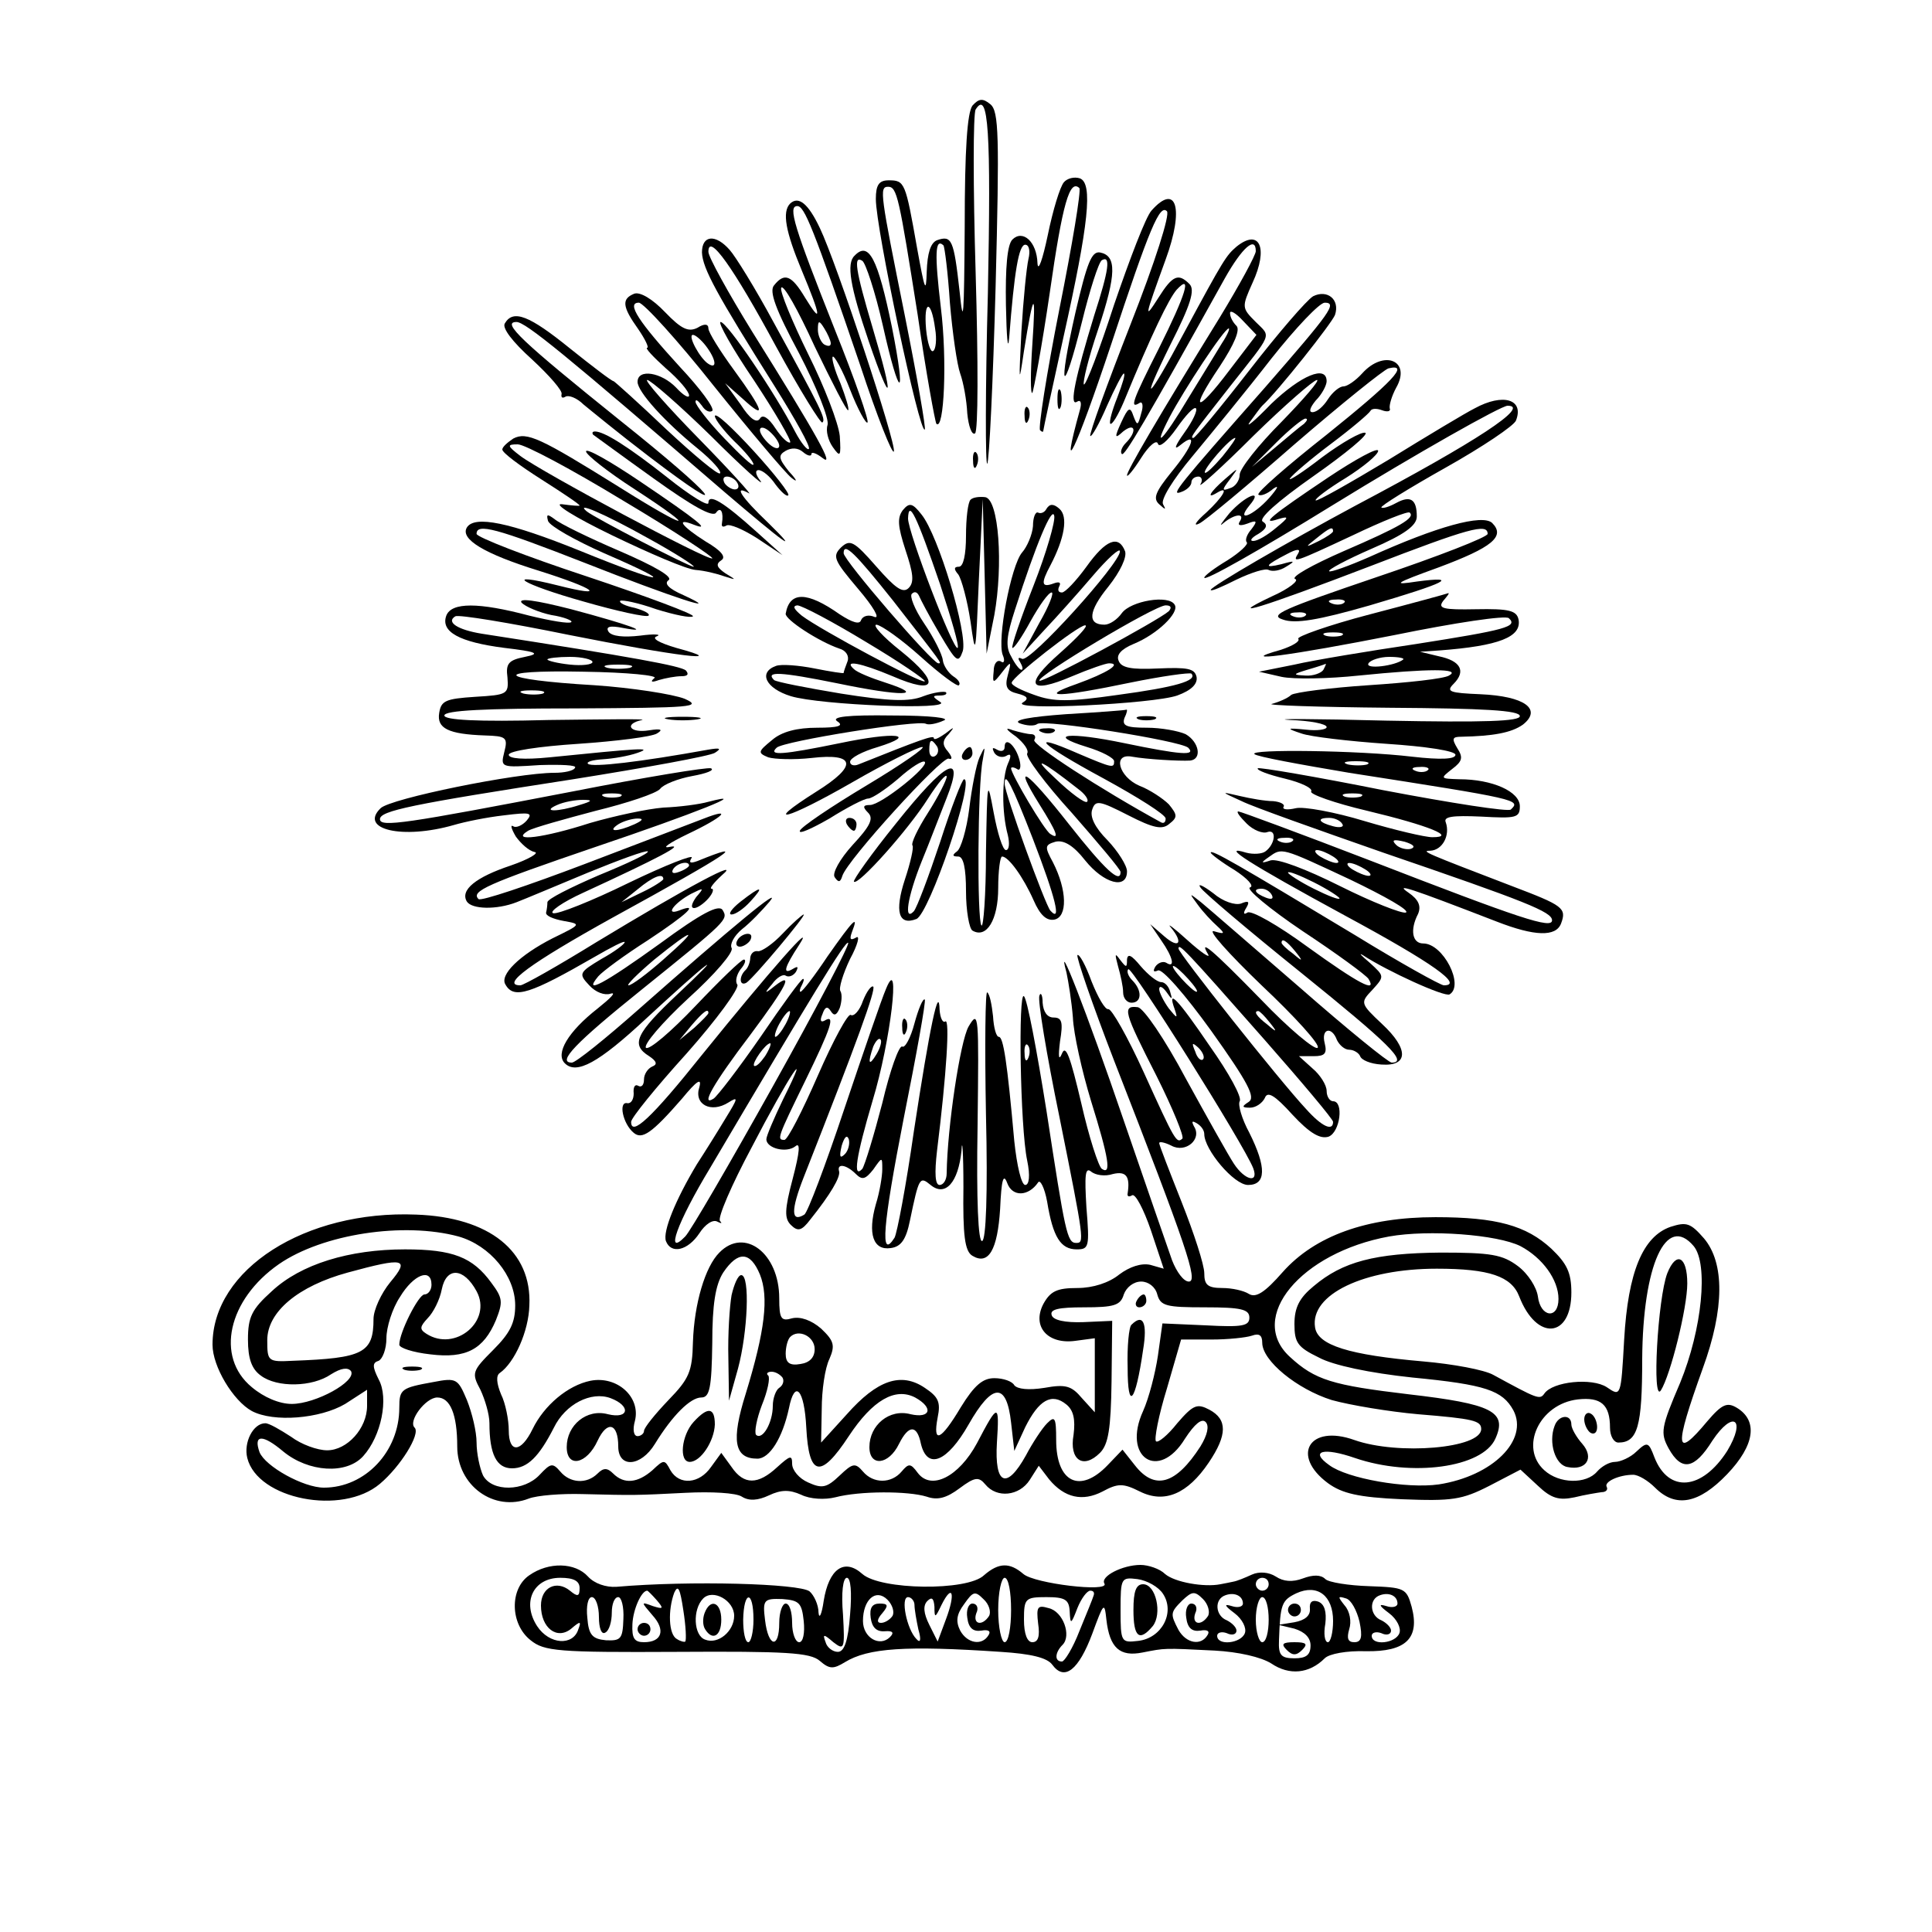 <?xml version="1.0" standalone="no"?>
<!DOCTYPE svg PUBLIC "-//W3C//DTD SVG 20010904//EN"
 "http://www.w3.org/TR/2001/REC-SVG-20010904/DTD/svg10.dtd">
<svg version="1.0" xmlns="http://www.w3.org/2000/svg"
 width="300pt" height="300pt" viewBox="0 0 300 300"
 preserveAspectRatio="xMidYMid meet">
<g transform="translate(0,300) scale(0.1,-0.1)"
fill="#000000" stroke="none">
<path d="M1510 2836 c-8 -11 -12 -67 -12 -188 -1 -140 -2 -159 -8 -100 -9 80
-12 87 -35 79 -10 -4 -15 -20 -16 -49 -1 -35 -3 -29 -15 37 -18 102 -19 105
-44 105 -15 0 -20 -7 -20 -29 0 -46 68 -366 76 -358 2 2 -12 82 -31 177 -38
189 -40 200 -26 200 14 0 17 -16 46 -199 13 -90 27 -166 29 -169 12 -12 17 99
7 180 -10 84 -9 109 4 97 2 -3 7 -43 10 -89 4 -47 11 -96 16 -110 5 -14 10
-41 11 -62 2 -20 7 -34 12 -31 5 3 5 111 1 249 -4 133 -4 248 0 254 20 32 24
-36 19 -285 -4 -148 -4 -268 -1 -265 3 3 9 127 13 275 6 235 5 272 -8 283 -12
10 -18 9 -28 -2z m-58 -346 c3 -17 1 -33 -3 -35 -4 -3 -9 13 -11 34 -4 46 8
46 14 1z"/>
<path d="M1652 2717 c-6 -7 -17 -43 -25 -82 -8 -38 -15 -58 -16 -44 -1 34 -23
53 -39 37 -8 -8 -11 -44 -10 -102 1 -50 3 -73 5 -51 8 104 15 145 25 145 6 0
8 -10 5 -22 -3 -13 -8 -63 -11 -113 -4 -81 -4 -84 4 -30 15 94 19 97 13 10 -3
-44 -3 -78 0 -75 2 3 15 73 27 155 20 140 31 177 46 163 3 -4 -11 -88 -31
-188 -20 -101 -33 -185 -30 -188 3 -3 5 -3 5 -1 0 2 14 67 31 144 40 179 46
240 26 248 -9 3 -20 0 -25 -6z"/>
<path d="M1227 2684 c-13 -13 -7 -44 18 -104 30 -72 32 -86 5 -42 -21 35 -32
39 -48 19 -8 -9 2 -37 39 -106 27 -52 47 -102 44 -111 -3 -9 1 -24 8 -34 12
-17 13 -15 11 17 -2 20 -24 77 -49 127 -25 51 -44 97 -42 103 3 7 26 -34 52
-91 27 -56 50 -101 52 -99 2 2 -4 21 -12 42 -9 20 -14 39 -12 41 2 3 15 -20
27 -51 12 -31 25 -54 27 -51 3 2 -20 68 -51 145 -63 159 -73 191 -58 191 11 0
24 -31 98 -248 26 -79 50 -139 52 -133 4 12 -89 293 -115 347 -18 38 -33 50
-46 38z m63 -217 c0 -5 -4 -5 -10 -2 -5 3 -10 14 -10 23 0 15 2 15 10 2 5 -8
10 -19 10 -23z"/>
<path d="M1788 2673 c-9 -10 -34 -76 -58 -146 -23 -71 -44 -126 -47 -124 -2 3
7 41 22 85 29 87 29 115 3 120 -13 2 -20 -16 -38 -93 -28 -123 -20 -135 10
-15 12 49 26 93 31 96 14 8 11 -15 -12 -86 -29 -95 -39 -141 -27 -134 6 4 8
-1 5 -12 -33 -119 -6 -62 48 100 61 185 76 219 87 208 5 -5 -18 -78 -57 -177
-36 -92 -64 -169 -62 -172 2 -2 14 19 26 47 12 27 24 50 26 50 3 0 -2 -16 -10
-37 -8 -20 -13 -38 -11 -41 3 -2 12 13 21 34 44 107 70 160 82 174 25 27 14
-8 -27 -90 -42 -83 -46 -95 -31 -86 5 4 7 -4 3 -16 -5 -19 -6 -20 -12 -4 -5
15 -8 14 -19 -10 -11 -24 -10 -26 3 -14 19 15 22 0 4 -18 -6 -6 -9 -14 -6 -17
4 -4 35 48 160 273 27 48 48 66 48 42 0 -6 -25 -52 -56 -103 -95 -154 -144
-238 -144 -245 0 -4 10 8 22 27 12 19 24 29 26 22 2 -7 15 4 29 24 14 20 27
34 30 31 3 -3 -5 -20 -18 -38 -15 -21 -17 -28 -6 -19 27 22 20 -1 -14 -42 -25
-31 -29 -41 -19 -50 10 -9 11 -9 6 0 -4 7 15 38 46 75 29 35 84 102 122 151
38 48 75 87 83 87 20 0 9 -15 -93 -132 -134 -152 -148 -169 -130 -162 9 3 16
10 16 15 0 5 5 9 11 9 5 0 7 -6 3 -12 -4 -7 33 26 82 75 49 48 94 87 99 87 5
0 -20 -29 -55 -65 -36 -36 -65 -73 -65 -82 0 -9 -7 -19 -15 -21 -13 -5 -13 -3
0 14 14 19 14 19 -8 0 -23 -20 -30 -32 -12 -21 20 12 9 -7 -17 -31 -16 -14
-21 -22 -11 -17 9 4 76 60 148 123 73 63 139 116 146 118 34 8 6 -21 -96 -103
-61 -48 -109 -90 -106 -93 3 -3 14 1 23 9 10 7 7 1 -6 -14 -25 -28 -53 -39
-31 -12 23 27 -6 16 -31 -12 -13 -16 -17 -22 -9 -15 17 14 34 16 25 2 -4 -6 1
-7 12 -3 15 6 16 4 6 -9 -7 -8 -10 -17 -7 -20 3 -3 -11 -16 -30 -28 -20 -12
-36 -24 -36 -27 0 -6 85 42 200 113 130 80 261 154 271 154 36 0 -47 -55 -236
-155 -108 -58 -225 -126 -225 -131 0 -3 18 5 40 16 23 11 45 18 50 15 6 -3 18
-1 27 5 15 9 14 10 -7 4 -29 -7 -26 -2 9 16 15 8 21 8 17 1 -10 -16 -7 -15 85
28 46 22 86 38 88 35 9 -8 -15 -22 -103 -60 -48 -21 -82 -40 -75 -43 7 -2 -9
-15 -36 -27 -78 -37 -14 -17 153 47 153 59 182 67 182 50 0 -5 -77 -35 -172
-67 -147 -50 -168 -59 -146 -66 19 -7 55 -1 135 22 119 35 141 46 73 37 -39
-6 -35 -3 34 22 83 31 104 48 83 69 -15 14 -85 -5 -191 -53 -32 -14 -60 -24
-62 -22 -3 2 27 18 66 35 51 22 70 36 70 50 0 27 -10 33 -32 21 -11 -6 -21 -9
-23 -7 -2 2 43 30 100 62 57 32 106 65 109 73 13 33 -20 43 -64 19 -14 -7 -74
-43 -134 -80 -60 -36 -111 -65 -113 -63 -2 2 19 18 47 35 27 17 50 36 50 42 0
6 -35 -13 -77 -41 -88 -59 -108 -75 -78 -65 17 5 17 3 -4 -14 -13 -11 -28 -20
-35 -20 -6 0 -3 5 8 11 13 8 15 14 7 19 -8 4 22 31 79 71 50 35 86 65 80 67
-6 2 -36 -15 -67 -38 -31 -24 -53 -38 -50 -33 4 6 32 30 64 54 32 24 59 47 61
51 2 4 10 4 18 1 8 -3 14 -2 12 3 -1 5 3 19 10 32 24 42 -19 60 -53 22 -10
-11 -23 -20 -29 -20 -6 0 -17 -9 -24 -20 -7 -11 -17 -20 -24 -20 -6 0 -4 7 5
18 10 10 17 24 17 30 0 26 -40 9 -86 -35 -26 -27 -41 -39 -33 -28 8 11 16 22
19 25 24 22 108 128 113 141 8 24 -12 40 -34 29 -10 -6 -54 -57 -99 -115 -45
-58 -84 -105 -87 -105 -6 0 -1 6 57 80 67 85 64 76 40 100 -22 22 -22 23 -5
61 25 54 11 85 -25 56 -16 -14 -19 -18 -81 -133 -57 -107 -71 -119 -21 -18 31
61 38 84 29 93 -17 17 -26 14 -48 -21 -23 -36 -22 -32 11 59 29 79 17 120 -22
76z m121 -248 c-52 -69 -63 -65 -15 6 23 35 32 57 26 63 -6 6 -10 14 -10 20 0
5 9 0 20 -12 l21 -22 -42 -55z m-11 43 c-8 -13 -31 -51 -52 -85 -40 -67 -58
-85 -30 -31 22 42 85 138 92 138 2 0 -2 -10 -10 -22z m127 -126 c-6 -4 -26
-21 -45 -37 l-36 -30 38 38 c20 20 41 37 45 37 4 0 3 -3 -2 -8z m-127 -51
c-13 -15 -25 -27 -27 -25 -4 4 39 54 47 54 2 0 -7 -13 -20 -29z m172 -116 c0
-2 -10 -9 -22 -15 -22 -11 -22 -10 -4 4 21 17 26 19 26 11z m17 -111 c-3 -3
-12 -4 -19 -1 -8 3 -5 6 6 6 11 1 17 -2 13 -5z m-60 -20 c-3 -3 -12 -4 -19 -1
-8 3 -5 6 6 6 11 1 17 -2 13 -5z"/>
<path d="M1090 2608 c1 -25 23 -65 113 -208 32 -51 56 -94 53 -97 -2 -3 -12 9
-21 26 -31 60 -106 171 -116 171 -5 0 18 -41 52 -91 33 -50 58 -93 56 -96 -3
-2 -13 7 -23 22 -11 17 -20 22 -24 15 -5 -8 -16 0 -30 22 l-24 33 27 -24 c38
-35 33 -19 -13 44 -22 30 -40 59 -40 65 0 7 -6 8 -17 1 -14 -7 -25 -2 -50 24
-20 21 -39 32 -48 29 -20 -8 -19 -20 6 -55 11 -16 17 -29 14 -29 -4 0 9 -14
29 -32 20 -17 36 -36 36 -42 0 -5 -9 0 -20 12 -23 24 -60 30 -60 9 0 -15 41
-61 94 -104 22 -18 37 -35 34 -38 -3 -3 -40 28 -83 68 -43 41 -80 74 -82 75
-3 0 -33 23 -68 51 -63 51 -88 61 -101 39 -5 -7 12 -29 42 -56 27 -25 48 -49
46 -54 -1 -5 1 -7 6 -4 5 3 18 -2 28 -12 11 -9 56 -46 102 -81 138 -105 103
-62 -45 56 -153 123 -185 153 -161 153 14 0 75 -50 323 -264 90 -77 122 -101
68 -48 -42 40 -55 60 -30 46 6 -4 -28 34 -78 85 -49 50 -85 91 -80 91 5 0 50
-39 99 -87 49 -49 84 -80 77 -70 -8 10 -9 17 -3 17 6 0 18 -10 26 -22 9 -12
18 -20 20 -17 3 2 -22 34 -54 69 -33 36 -59 60 -60 54 0 -5 14 -23 30 -39 17
-16 30 -32 30 -36 0 -5 -20 14 -45 40 -25 26 -45 52 -45 57 0 5 4 2 10 -6 5
-8 12 -11 16 -8 4 4 -19 35 -50 68 -64 70 -84 100 -64 100 7 0 60 -58 117
-130 57 -71 111 -135 120 -142 10 -8 9 -4 -4 10 -16 20 -17 25 -5 32 9 5 19 5
27 -2 7 -6 13 -7 13 -3 0 4 8 1 17 -6 20 -16 -7 33 -109 196 -37 60 -68 116
-68 124 0 30 38 -23 105 -147 37 -68 70 -121 72 -118 6 5 -2 21 -76 156 -28
52 -59 102 -68 112 -22 25 -43 23 -43 -4z m6 -145 c16 -21 18 -37 4 -28 -13 8
-33 45 -24 45 4 0 13 -8 20 -17z m114 -155 c0 -6 -7 -5 -15 2 -8 7 -15 17 -15
22 0 6 7 5 15 -2 8 -7 15 -17 15 -22z m-65 -58 c3 -5 2 -10 -4 -10 -5 0 -13 5
-16 10 -3 6 -2 10 4 10 5 0 13 -4 16 -10z"/>
<path d="M1327 2603 c-13 -12 -7 -48 22 -133 36 -105 40 -93 6 21 -27 91 -30
113 -16 104 5 -3 20 -48 32 -101 26 -116 37 -118 14 -2 -22 107 -36 134 -58
111z"/>
<path d="M1642 2380 c0 -14 2 -19 5 -12 2 6 2 18 0 25 -3 6 -5 1 -5 -13z"/>
<path d="M1591 2354 c0 -11 3 -14 6 -6 3 7 2 16 -1 19 -3 4 -6 -2 -5 -13z"/>
<path d="M797 2319 c-9 -6 -17 -13 -17 -17 0 -5 27 -25 60 -46 33 -21 60 -39
60 -41 0 -1 -12 0 -27 2 -16 2 19 -20 77 -48 58 -28 116 -53 130 -54 14 -1 34
-6 45 -10 19 -6 19 -6 1 5 -13 9 -15 14 -6 20 8 5 0 15 -24 29 -38 24 -48 38
-18 26 26 -10 7 6 -85 68 -46 31 -83 52 -83 46 0 -5 34 -32 76 -59 103 -67 83
-64 -25 4 -122 76 -143 86 -164 75z m170 -96 c79 -47 141 -88 139 -90 -5 -5
-265 134 -298 159 -21 16 -21 18 -4 18 11 0 84 -39 163 -87z m38 -58 c44 -24
76 -45 72 -45 -7 0 -154 76 -166 86 -19 16 28 -4 94 -41z"/>
<path d="M921 2325 c3 -2 45 -33 94 -68 60 -43 92 -61 97 -53 7 10 12 1 9 -17
-1 -5 2 -6 7 -3 5 3 26 -6 48 -20 l39 -26 -40 36 c-51 46 -75 61 -75 45 0 -6
-28 11 -63 39 -62 49 -99 72 -113 72 -4 0 -5 -2 -3 -5z"/>
<path d="M1511 2284 c0 -11 3 -14 6 -6 3 7 2 16 -1 19 -3 4 -6 -2 -5 -13z"/>
<path d="M1507 2224 c-4 -4 -7 -29 -7 -56 0 -29 -4 -48 -11 -48 -8 0 -8 -4 -1
-12 5 -7 14 -40 19 -73 8 -57 8 -54 13 65 l6 125 3 -120 3 -120 12 60 c14 78
7 179 -14 183 -9 1 -19 0 -23 -4z"/>
<path d="M1402 2208 c-9 -12 -8 -25 4 -62 12 -36 14 -50 5 -59 -9 -9 -21 0
-50 33 -35 40 -41 43 -55 30 -14 -14 -11 -20 27 -65 23 -27 34 -46 25 -43 -9
4 -18 2 -21 -5 -2 -7 -13 -4 -33 9 -51 36 -78 36 -84 1 -1 -9 51 -43 83 -54
11 -3 16 -12 13 -20 -3 -8 -6 -16 -6 -18 0 -1 -20 2 -45 7 -25 5 -52 7 -60 4
-28 -10 -16 -35 23 -47 46 -14 253 -22 232 -9 -12 8 -13 10 -1 10 8 0 12 2 10
5 -3 2 -19 0 -35 -6 -22 -9 -52 -8 -128 4 -54 9 -100 18 -104 21 -14 14 9 13
98 -5 101 -21 140 -20 75 1 -22 7 -44 16 -49 21 -17 15 10 10 60 -11 69 -30
75 -11 13 39 -28 22 -45 41 -38 41 8 -1 39 -23 69 -50 30 -27 57 -47 59 -44 3
3 -1 9 -9 14 -7 5 -15 16 -16 25 -1 9 -14 35 -29 57 -15 22 -23 43 -19 46 4 4
8 3 11 -3 2 -5 16 -32 32 -59 26 -44 29 -47 36 -27 8 27 -38 180 -64 212 -14
18 -19 19 -29 7z m58 -116 c17 -52 30 -96 27 -98 -6 -6 -77 179 -77 201 1 30
13 5 50 -103z m-73 -25 c77 -99 76 -97 70 -97 -9 0 -147 160 -147 171 0 18 18
0 77 -74z m-42 -64 c52 -31 93 -59 91 -61 -5 -4 -162 80 -191 102 -12 10 -15
15 -7 16 7 0 56 -26 107 -57z"/>
<path d="M1625 2210 c-3 -6 -9 -8 -13 -6 -4 2 -8 -7 -8 -21 -1 -13 -9 -32 -17
-41 -17 -20 -39 -135 -30 -159 4 -9 2 -14 -3 -10 -6 3 -11 -4 -11 -15 -2 -20
-1 -20 13 -2 14 18 15 18 9 -4 -5 -18 -2 -25 15 -29 16 -4 18 -8 8 -14 -20
-13 203 -2 240 11 22 8 32 18 30 29 -3 13 -14 15 -60 13 -41 -2 -57 1 -61 12
-4 9 4 18 23 26 37 15 72 49 64 61 -9 16 -68 6 -82 -13 -7 -10 -19 -18 -27
-18 -27 0 -25 21 6 59 19 24 29 46 26 55 -10 26 -30 18 -60 -24 -16 -22 -33
-40 -38 -40 -6 0 -7 4 -4 10 3 6 -1 7 -9 4 -19 -7 -20 0 -5 28 22 42 28 76 14
88 -9 8 -15 8 -20 0z m-20 -119 c-20 -51 -35 -95 -33 -97 2 -2 15 17 28 41 14
25 28 45 33 45 4 0 -4 -21 -19 -47 l-26 -48 33 36 c19 20 53 58 76 85 23 27
42 44 42 38 1 -18 -140 -174 -152 -167 -6 3 -7 1 -3 -5 4 -7 5 -12 2 -12 -3 0
-10 9 -16 21 -9 15 -7 32 6 72 33 103 58 162 61 146 2 -8 -12 -57 -32 -108z
m210 -40 c-17 -15 -197 -112 -201 -108 -6 6 179 117 196 117 8 0 10 -3 5 -9z
m-169 -65 c-57 -50 -49 -65 19 -36 26 11 52 20 57 20 21 0 -3 -15 -50 -32 -63
-22 -27 -21 83 2 49 10 92 16 95 14 10 -11 -25 -21 -114 -33 -77 -11 -100 -11
-130 0 -20 7 -36 15 -35 19 1 9 103 89 114 89 6 0 -12 -19 -39 -43z"/>
<path d="M851 2191 c3 -8 42 -30 87 -50 120 -52 92 -49 -38 4 -109 44 -163 55
-175 36 -11 -18 27 -41 111 -67 89 -28 109 -43 30 -23 -88 22 -56 2 40 -25 52
-15 98 -25 101 -22 3 3 -7 8 -21 12 -15 3 -25 8 -23 11 3 2 28 -3 56 -13 29
-9 54 -14 57 -11 3 3 -72 31 -165 62 -94 31 -171 61 -171 66 0 17 30 9 168
-45 137 -54 220 -81 153 -50 -23 10 -30 18 -23 23 8 5 -22 22 -75 45 -49 21
-94 43 -102 50 -11 8 -13 8 -10 -3z"/>
<path d="M810 2064 c6 -6 27 -15 46 -19 20 -3 34 -9 31 -11 -3 -3 -32 2 -65
10 -79 21 -121 21 -129 0 -9 -25 20 -41 90 -50 51 -6 57 -9 32 -14 -25 -5 -30
-10 -27 -32 2 -26 0 -27 -50 -30 -46 -3 -53 -6 -56 -25 -4 -24 14 -33 71 -35
33 -1 36 -3 30 -26 -6 -24 -5 -24 55 -20 33 1 58 0 55 -4 -2 -5 -17 -8 -32 -8
-59 0 -255 -40 -270 -55 -34 -33 34 -49 114 -26 17 5 51 12 78 15 40 5 45 4
35 -8 -7 -8 -17 -12 -21 -9 -5 3 -3 -4 4 -16 8 -11 20 -22 29 -24 8 -1 -8 -11
-37 -21 -54 -18 -79 -38 -68 -56 8 -12 46 -13 77 -1 13 5 63 26 111 46 49 20
90 35 93 33 2 -3 -32 -19 -76 -37 -44 -19 -80 -37 -80 -42 0 -5 -1 -12 -2 -16
-1 -5 11 -10 27 -13 28 -5 28 -5 -17 -27 -51 -26 -83 -57 -73 -72 13 -23 39
-14 138 43 26 15 47 26 47 23 0 -3 -16 -15 -36 -26 -35 -21 -36 -23 -19 -41
10 -11 24 -16 33 -13 10 3 0 -7 -20 -23 -46 -36 -66 -70 -51 -85 18 -18 52 0
127 70 39 36 80 73 91 81 11 8 -8 -11 -42 -43 -66 -62 -74 -79 -45 -97 12 -8
13 -13 5 -16 -7 -3 -13 -12 -13 -20 0 -9 -4 -13 -9 -10 -5 3 -8 -2 -7 -12 0
-9 -4 -16 -10 -15 -14 3 -7 -32 10 -46 13 -11 28 -1 75 53 23 28 31 33 27 18
-9 -27 18 -41 45 -24 16 10 15 7 -4 -24 -12 -20 -32 -52 -45 -72 -33 -55 -53
-104 -48 -119 8 -21 34 -15 52 12 9 14 21 22 28 18 6 -3 8 -3 4 1 -4 5 18 56
49 114 57 110 96 169 49 75 -14 -29 -26 -57 -26 -62 0 -14 31 -22 45 -11 8 7
7 -8 -4 -50 -13 -49 -13 -62 -3 -72 11 -11 17 -9 30 8 32 40 47 66 45 75 -4
13 11 11 26 -4 10 -10 15 -8 27 7 14 20 14 20 14 0 0 -10 -4 -35 -10 -54 -13
-46 -4 -72 23 -68 16 2 24 13 30 43 14 67 15 69 32 55 23 -19 43 4 48 53 1 23
3 -2 3 -56 -1 -75 2 -100 14 -107 25 -15 39 9 43 73 2 45 5 56 11 40 8 -22 33
-21 48 1 3 5 10 -8 14 -30 9 -55 21 -74 46 -74 19 0 20 4 15 65 -3 50 -2 63 7
56 7 -6 22 -8 34 -4 21 5 27 -4 23 -30 -1 -5 2 -6 7 -3 5 3 18 -22 29 -54 l20
-60 -21 6 c-14 3 -32 -3 -48 -15 -16 -13 -41 -21 -65 -21 -32 0 -42 -5 -53
-25 -18 -35 7 -63 50 -57 l30 4 0 -57 0 -58 -20 22 c-16 19 -25 22 -58 16 -25
-4 -42 -2 -47 4 -3 6 -17 11 -31 11 -18 0 -31 -11 -52 -45 -31 -52 -44 -58
-36 -16 5 24 1 32 -20 46 -37 25 -74 12 -121 -41 l-40 -44 1 52 c0 29 5 64 12
78 9 21 7 28 -13 47 -15 13 -32 19 -45 16 -17 -5 -20 -1 -20 31 0 70 -54 111
-93 71 -22 -22 -39 -79 -41 -139 -1 -46 -6 -57 -38 -90 -21 -22 -38 -43 -38
-48 0 -4 -5 -8 -10 -8 -6 0 -8 10 -4 24 9 37 -28 70 -69 62 -35 -7 -72 -38
-90 -75 -18 -37 -37 -38 -37 -2 0 16 -5 42 -12 56 -7 17 -8 29 -2 33 23 16 45
65 46 105 4 84 -62 137 -176 141 -172 7 -316 -85 -316 -202 0 -34 32 -87 61
-103 34 -18 106 -12 145 11 l34 22 0 -25 c0 -35 -31 -69 -62 -69 -15 0 -40 9
-56 21 -17 11 -34 21 -40 21 -19 0 -34 -30 -28 -54 16 -64 147 -90 206 -40 32
27 63 77 54 87 -11 10 17 47 35 47 20 0 31 -26 31 -76 0 -61 57 -102 111 -81
13 5 51 8 84 7 81 -2 81 -2 160 2 39 2 78 0 87 -6 11 -7 25 -6 42 2 19 9 32 9
50 1 14 -7 37 -8 53 -4 38 10 113 10 142 1 17 -6 31 -2 51 13 24 18 30 18 40
6 18 -22 53 -18 69 7 l14 22 16 -21 c24 -29 52 -35 83 -19 24 13 32 13 58 0
38 -19 74 -4 107 45 29 43 29 67 1 82 -19 10 -25 8 -50 -21 -15 -19 -30 -31
-33 -28 -3 3 4 40 17 82 l22 76 47 0 c26 0 54 3 63 6 11 4 16 1 16 -11 0 -28
54 -72 108 -89 29 -8 89 -18 134 -22 86 -7 98 -10 98 -23 0 -30 -129 -41 -197
-17 -70 25 -99 -24 -41 -67 22 -16 47 -22 115 -25 78 -3 93 -1 136 21 l48 25
27 -25 c21 -20 33 -23 57 -18 16 4 35 7 42 8 7 0 10 4 8 8 -5 8 19 19 41 19 8
0 23 -9 34 -20 32 -32 68 -25 112 21 43 45 48 83 15 103 -15 9 -23 6 -46 -21
-50 -60 -52 -43 -7 82 34 93 34 164 2 202 -21 24 -27 26 -52 18 -43 -15 -66
-70 -72 -175 -5 -89 -5 -89 -27 -74 -23 15 -84 9 -97 -10 -7 -10 -11 -8 -79
29 -14 8 -63 17 -109 21 -115 10 -164 25 -168 53 -8 51 76 91 189 91 82 0 116
-12 128 -43 27 -70 81 -65 81 6 0 31 -7 45 -31 68 -39 36 -85 49 -180 49 -107
0 -187 -29 -237 -85 -28 -32 -42 -41 -53 -34 -8 5 -26 9 -41 9 -23 0 -28 5
-28 23 0 13 -16 62 -35 110 -19 48 -35 89 -35 92 0 3 9 1 19 -4 22 -12 48 10
35 30 -4 8 -3 9 4 5 7 -4 12 -11 12 -17 0 -24 46 -79 68 -79 28 0 29 27 2 81
-12 22 -18 44 -15 49 4 6 -17 44 -46 85 -51 75 -67 91 -55 58 5 -15 4 -15 -9
1 -8 11 -15 25 -15 30 0 6 5 4 11 -4 9 -13 10 -13 6 0 -2 8 -8 15 -14 15 -6 0
-20 11 -32 25 -14 17 -20 20 -21 10 0 -13 -1 -13 -11 0 -8 11 -8 9 -3 -10 4
-14 8 -32 8 -41 0 -9 6 -16 13 -16 16 0 17 19 1 35 -6 6 -9 14 -6 17 5 6 180
-273 194 -309 9 -24 -13 -19 -30 7 -8 12 -41 71 -74 131 -34 64 -66 110 -75
112 -25 3 -22 -7 29 -107 25 -50 43 -94 40 -97 -9 -8 -11 -5 -60 103 -25 55
-50 99 -55 98 -5 -1 -16 18 -26 43 -9 25 -19 43 -22 41 -2 -3 23 -76 57 -164
113 -290 131 -343 116 -343 -8 0 -19 15 -26 33 -6 17 -40 115 -75 217 -58 170
-106 292 -89 230 3 -14 8 -45 10 -70 1 -25 14 -83 28 -129 28 -90 32 -116 17
-106 -5 3 -20 49 -32 102 -17 72 -24 92 -30 77 -5 -12 -6 -5 -3 19 5 30 3 37
-10 37 -10 0 -16 9 -17 23 0 12 -3 17 -5 11 -3 -6 11 -91 31 -188 39 -194 39
-196 26 -196 -14 0 -17 16 -46 205 -15 94 -30 174 -35 178 -9 10 -6 -203 5
-255 5 -24 3 -38 -3 -38 -6 0 -13 30 -17 68 -11 123 -17 162 -24 162 -4 0 -8
14 -9 32 -2 18 -5 34 -9 37 -3 4 -4 -82 -2 -189 3 -125 0 -196 -6 -197 -6 -2
-9 62 -7 180 2 172 2 180 -14 153 -13 -23 -33 -156 -34 -228 0 -10 -5 -18 -11
-18 -7 0 -8 18 -4 53 15 121 20 205 13 201 -4 -3 -8 5 -9 18 -1 41 -15 -25
-40 -189 -12 -84 -26 -158 -30 -165 -23 -36 -18 20 14 184 20 100 35 183 33
186 -3 2 -10 -15 -16 -37 -6 -23 -15 -39 -19 -36 -5 2 -19 -37 -31 -88 -13
-50 -27 -96 -31 -102 -15 -16 -10 18 16 106 28 92 44 230 21 174 -7 -16 -36
-101 -65 -187 -29 -87 -57 -161 -62 -164 -21 -13 -21 7 -1 58 84 213 112 291
108 296 -3 2 -10 -7 -16 -22 -5 -15 -14 -25 -19 -22 -4 3 -27 -39 -51 -94 -24
-55 -47 -100 -52 -100 -12 0 -11 3 32 91 41 84 48 105 30 94 -6 -3 -7 1 -3 10
4 12 8 13 13 5 5 -8 9 -7 14 5 3 9 4 21 1 26 -3 4 4 27 15 50 12 22 16 38 9
33 -9 -5 -10 -2 -6 9 11 28 2 19 -38 -38 -20 -30 -39 -55 -42 -55 -2 0 -1 5 2
10 3 6 4 10 2 10 -3 0 -32 -40 -66 -90 -34 -49 -67 -92 -73 -96 -21 -13 0 24
57 99 56 75 69 100 38 76 -16 -13 -17 -12 -4 3 7 10 17 16 21 13 5 -3 12 0 16
6 4 8 3 9 -4 5 -18 -11 -14 2 9 37 27 42 -45 -40 -151 -171 -79 -99 -110 -127
-110 -104 0 6 38 53 86 106 47 53 82 101 79 107 -4 5 -1 16 5 24 7 8 9 15 5
15 -4 0 -38 -33 -75 -72 -38 -40 -72 -69 -77 -65 -4 5 25 39 66 77 41 37 71
72 67 78 -3 6 4 19 16 29 13 10 32 30 43 43 22 27 -58 -39 -203 -167 -52 -46
-98 -83 -104 -83 -24 0 6 31 108 113 134 108 135 109 126 124 -6 9 -33 -5 -97
-52 -86 -62 -121 -81 -96 -51 7 8 41 33 77 56 62 41 81 59 48 46 -22 -8 -7 12
19 26 20 10 21 10 8 -5 -7 -10 -9 -17 -3 -17 5 0 15 7 22 15 7 8 9 15 5 15 -4
0 3 9 16 21 33 28 -53 -18 -195 -104 -60 -37 -113 -67 -118 -67 -31 0 15 34
143 105 186 102 213 121 132 88 -11 -4 -14 -3 -9 5 4 6 -40 -11 -98 -39 -57
-28 -110 -49 -117 -47 -7 2 14 17 47 32 115 53 159 76 134 71 -14 -3 -1 6 28
20 55 26 71 42 25 24 -16 -6 -99 -38 -186 -71 -87 -33 -161 -58 -164 -54 -12
12 12 23 182 81 154 52 244 88 175 70 -14 -4 -45 -8 -70 -9 -25 -2 -76 -13
-114 -24 -71 -23 -125 -30 -96 -12 9 5 56 18 105 31 49 12 94 27 100 34 5 7
28 16 50 20 22 4 35 9 29 12 -6 2 -103 -14 -215 -36 -260 -50 -299 -56 -299
-43 0 13 48 23 300 62 113 18 212 36 220 41 11 7 8 8 -10 5 -105 -19 -181 -28
-187 -22 -3 3 7 6 23 7 16 1 40 5 54 10 26 9 2 7 -137 -7 -40 -4 -63 -2 -63 4
0 6 47 13 108 17 59 4 114 11 122 16 10 6 7 8 -12 5 -30 -5 -40 10 -11 16 9 2
-56 1 -145 0 -112 -3 -162 0 -162 7 0 8 64 11 203 11 181 1 199 2 170 15 -18
7 -81 17 -140 21 -153 9 -164 24 -17 21 69 -1 117 -6 110 -10 -7 -6 -4 -7 7
-3 10 3 26 6 35 6 10 0 12 3 7 9 -9 7 -78 20 -317 57 -37 6 -56 18 -41 27 5 3
84 -10 177 -29 166 -33 255 -44 166 -20 -27 8 -39 15 -30 18 8 3 -4 4 -26 1
-26 -3 -44 -1 -49 6 -5 8 2 10 22 6 48 -9 10 5 -80 29 -55 14 -83 18 -77 10z
m110 -92 c0 -4 -16 -6 -35 -4 -19 2 -35 6 -35 8 0 2 16 4 35 4 19 0 35 -4 35
-8z m58 -9 c-10 -2 -26 -2 -35 0 -10 3 -2 5 17 5 19 0 27 -2 18 -5z m-135 -40
c-7 -2 -21 -2 -30 0 -10 3 -4 5 12 5 17 0 24 -2 18 -5z m120 -160 c-7 -2 -19
-2 -25 0 -7 3 -2 5 12 5 14 0 19 -2 13 -5z m-63 -13 c-34 -11 -60 -11 -35 0
11 5 29 8 40 8 16 0 15 -2 -5 -8z m85 -30 c-27 -12 -43 -12 -25 0 8 5 22 9 30
9 10 0 8 -3 -5 -9z m85 -64 c0 -2 -7 -7 -16 -10 -8 -3 -12 -2 -9 4 6 10 25 14
25 6z m-40 -21 c0 -2 -15 -12 -32 -20 l-33 -16 25 20 c24 20 40 26 40 16z m0
-125 c-25 -22 -49 -40 -54 -40 -4 0 14 18 40 40 63 51 72 51 14 0z m170 -197
c-67 -120 -128 -225 -136 -233 -32 -33 -13 21 39 107 157 266 210 353 214 349
3 -2 -50 -103 -117 -223z m-100 114 c0 -2 -10 -12 -22 -23 l-23 -19 19 23 c18
21 26 27 26 19z m120 -17 c-6 -11 -13 -20 -16 -20 -2 0 0 9 6 20 6 11 13 20
16 20 2 0 0 -9 -6 -20z m141 -47 c-12 -20 -14 -14 -5 12 4 9 9 14 11 11 3 -2
0 -13 -6 -23z m-173 -3 c-7 -10 -14 -17 -17 -15 -4 4 18 35 25 35 2 0 -1 -9
-8 -20z m409 -2 c-3 -8 -6 -5 -6 6 -1 11 2 17 5 13 3 -3 4 -12 1 -19z m271 -3
c-3 -3 -9 2 -12 12 -6 14 -5 15 5 6 7 -7 10 -15 7 -18z m-556 -147 c-8 -8 -9
-4 -5 13 4 13 8 18 11 10 2 -7 -1 -18 -6 -23z m-600 -128 c49 -14 88 -61 88
-107 0 -27 -8 -43 -34 -69 -33 -33 -34 -36 -20 -62 7 -15 14 -38 14 -52 0 -48
11 -70 35 -70 24 0 42 18 65 63 18 37 58 57 88 46 32 -12 29 -33 -4 -25 -33 9
-64 -17 -64 -51 0 -33 31 -27 48 10 15 32 32 27 32 -9 0 -34 35 -32 57 4 27
44 55 72 72 72 13 0 16 15 17 84 0 61 5 91 17 110 23 34 42 33 57 -3 14 -35 8
-87 -22 -185 -23 -73 -18 -101 18 -101 19 0 39 32 49 78 9 46 24 30 27 -30 4
-76 22 -80 66 -13 37 56 72 76 103 60 29 -16 24 -33 -7 -26 -33 9 -64 -17 -64
-51 0 -31 30 -28 46 5 15 30 28 30 34 0 10 -41 41 -28 74 30 37 65 59 66 66 3
l5 -44 17 37 c21 42 41 54 64 35 11 -9 14 -23 11 -47 -7 -39 15 -54 41 -28 13
13 17 37 18 111 l1 94 -45 -2 c-28 -1 -47 3 -49 11 -3 9 11 12 50 12 47 0 57
3 62 20 4 11 15 20 27 20 11 0 22 -8 25 -20 5 -18 14 -20 74 -20 56 0 69 -3
69 -16 0 -13 -11 -15 -67 -12 l-68 3 -7 -50 c-4 -27 -14 -66 -23 -86 -33 -72
24 -110 65 -43 15 23 26 32 32 26 6 -6 3 -20 -8 -38 -38 -59 -71 -69 -102 -29
l-19 24 -23 -24 c-43 -45 -80 -27 -80 39 0 35 -2 38 -14 26 -8 -8 -23 -31 -33
-50 -30 -54 -49 -46 -45 20 4 62 2 62 -31 -1 -28 -52 -71 -74 -92 -46 -11 15
-14 15 -25 2 -16 -19 -44 -19 -60 0 -12 14 -16 13 -36 -6 -20 -19 -27 -21 -49
-11 -14 6 -25 19 -25 29 0 14 -3 13 -23 -5 -30 -28 -52 -28 -71 0 l-16 22 -16
-22 c-18 -26 -49 -29 -63 -5 -9 17 -10 17 -28 0 -23 -20 -44 -22 -61 -5 -9 9
-15 9 -24 0 -17 -17 -43 -15 -58 3 -12 14 -15 13 -32 -5 -24 -26 -74 -27 -88
-1 -5 11 -10 34 -10 51 0 17 -7 46 -15 66 -14 33 -16 35 -52 28 -50 -9 -53
-11 -53 -40 0 -68 -53 -124 -117 -124 -32 0 -91 33 -100 55 -10 28 5 28 37 1
39 -32 98 -36 124 -7 28 31 40 90 24 119 -10 20 -10 26 0 29 6 3 12 18 12 35
0 17 9 46 21 64 21 35 49 46 49 19 0 -8 -5 -15 -11 -15 -9 0 -39 -59 -39 -78
0 -5 21 -12 48 -15 56 -7 83 8 102 53 11 28 11 34 -7 58 -29 40 -60 52 -134
52 -87 0 -162 -23 -207 -65 -31 -28 -37 -40 -37 -75 0 -30 6 -46 20 -56 25
-19 80 -18 109 2 16 10 26 11 31 5 9 -16 -55 -51 -92 -51 -19 0 -43 10 -62 26
-57 47 -37 136 42 191 68 47 194 66 279 43z m1649 -15 c34 -18 59 -52 59 -82
0 -32 -28 -29 -32 4 -2 14 -15 35 -31 47 -24 18 -42 21 -120 21 -102 -1 -152
-14 -197 -52 -22 -18 -30 -33 -30 -59 0 -29 5 -36 38 -52 22 -12 79 -24 145
-31 114 -11 140 -20 157 -51 24 -46 -32 -102 -116 -115 -50 -7 -142 9 -170 30
-31 22 -9 28 40 11 88 -30 198 -15 218 30 19 42 -5 54 -135 69 -118 14 -145
22 -184 58 -67 61 17 162 154 187 62 11 168 3 204 -15z m269 0 c23 -28 13
-129 -21 -212 -30 -70 -31 -78 -18 -102 20 -36 40 -33 68 12 32 48 53 34 23
-16 -39 -61 -91 -66 -113 -10 -9 24 -11 25 -28 9 -9 -9 -25 -16 -33 -16 -9 0
-21 -7 -28 -15 -17 -20 -59 -19 -82 2 -39 35 -8 103 52 110 36 4 50 -8 50 -44
0 -13 6 -23 13 -23 30 0 37 25 37 130 1 145 37 226 80 175z m-2024 -56 c-14
-17 -26 -43 -26 -57 0 -53 -16 -61 -125 -65 -39 -2 -40 -1 -40 32 0 44 48 84
125 105 88 24 97 22 66 -15z m134 -14 c25 -46 -33 -95 -78 -66 -11 7 -10 11 2
24 9 9 19 29 22 45 7 35 34 34 54 -3z m525 -90 c0 -13 -8 -21 -22 -23 -17 -3
-23 2 -23 16 0 10 3 22 7 26 13 13 38 1 38 -19z m-50 -44 c3 -5 1 -12 -5 -16
-5 -3 -10 -16 -10 -28 0 -26 -16 -54 -26 -45 -3 4 1 25 9 46 9 22 13 42 10 46
-4 3 -1 6 5 6 6 0 13 -4 17 -9z"/>
<path d="M1136 989 c-3 -17 -6 -61 -5 -98 l1 -66 14 50 c15 56 19 145 5 145
-5 0 -11 -14 -15 -31z"/>
<path d="M1765 980 c-3 -5 -1 -10 4 -10 6 0 11 5 11 10 0 6 -2 10 -4 10 -3 0
-8 -4 -11 -10z"/>
<path d="M1757 943 c-4 -3 -7 -34 -6 -67 0 -68 12 -55 24 28 7 42 0 57 -18 39z"/>
<path d="M628 873 c6 -2 18 -2 25 0 6 3 1 5 -13 5 -14 0 -19 -2 -12 -5z"/>
<path d="M1077 792 c-19 -21 -23 -62 -6 -62 17 0 38 32 39 58 0 27 -11 28 -33
4z"/>
<path d="M2589 1023 c-15 -39 -24 -203 -10 -182 15 24 41 128 41 166 0 42 -17
51 -31 16z"/>
<path d="M2460 796 c0 -8 5 -18 10 -21 6 -3 10 1 10 9 0 8 -4 18 -10 21 -5 3
-10 -1 -10 -9z"/>
<path d="M2414 786 c-10 -26 1 -61 20 -64 29 -6 42 14 23 36 -9 10 -17 24 -17
30 0 17 -20 15 -26 -2z"/>
<path d="M2127 2046 c-65 -17 -115 -35 -111 -38 3 -4 -9 -11 -27 -17 -75 -21
15 -9 177 23 93 19 173 31 177 26 14 -13 -4 -18 -144 -40 -74 -11 -159 -25
-189 -32 l-55 -11 35 -8 c19 -4 73 -3 120 2 109 11 160 11 140 0 -8 -5 -64
-11 -125 -15 -60 -4 -114 -11 -120 -15 -5 -5 -19 -11 -30 -14 -11 -2 71 -5
183 -6 146 -1 202 -4 202 -13 0 -8 -54 -10 -207 -7 -115 3 -182 3 -150 1 31
-1 57 -6 57 -11 0 -4 -15 -6 -32 -4 -31 3 -31 2 -7 -6 14 -5 74 -12 132 -16
61 -4 107 -11 107 -17 0 -7 -23 -8 -67 -3 -84 10 -255 12 -245 4 4 -4 70 -16
147 -29 263 -41 267 -42 251 -57 -3 -4 -93 10 -198 30 -105 21 -193 36 -195
34 -2 -3 17 -10 42 -16 25 -6 44 -15 41 -20 -3 -4 36 -18 87 -30 96 -23 140
-41 101 -41 -11 0 -58 11 -105 25 -46 14 -95 23 -107 20 -13 -3 -21 -2 -19 2
3 4 -5 8 -16 9 -12 0 -35 4 -52 8 -30 7 -30 7 3 -8 18 -9 117 -44 220 -80 222
-76 262 -92 262 -105 0 -14 -48 2 -283 93 -109 42 -201 76 -204 76 -4 0 2 -8
13 -19 10 -10 25 -16 32 -13 15 5 12 -19 -3 -30 -5 -4 -19 -5 -30 -2 -42 13 3
-16 154 -98 137 -74 184 -108 153 -108 -5 0 -68 35 -138 78 -181 109 -224 134
-224 128 0 -2 17 -15 37 -27 20 -13 31 -25 24 -27 -7 -2 30 -33 82 -68 53 -35
98 -68 102 -74 14 -23 -16 -7 -95 50 -45 33 -87 57 -93 53 -6 -4 -7 -1 -2 7 6
10 4 12 -8 7 -9 -3 -28 3 -43 16 -16 12 -25 16 -20 9 4 -7 75 -67 157 -133
135 -109 166 -139 140 -139 -5 0 -69 52 -142 116 -74 64 -143 124 -154 133
-19 15 -19 15 -5 -4 8 -11 22 -26 30 -33 13 -12 12 -13 -5 -8 -11 3 23 -35 74
-84 52 -49 92 -93 87 -97 -4 -4 -44 29 -88 75 -78 80 -97 95 -82 70 4 -7 -11
3 -32 22 -21 19 -33 28 -26 20 20 -24 13 -34 -10 -14 l-22 19 17 -25 c19 -27
22 -44 8 -35 -5 3 -13 0 -17 -6 -4 -7 -3 -9 4 -6 6 4 42 -37 83 -94 57 -80 69
-103 58 -110 -11 -7 -11 -9 2 -9 9 0 19 7 23 15 4 11 15 5 43 -26 27 -29 43
-38 56 -34 18 7 24 55 7 55 -5 0 -10 7 -10 16 0 9 -10 25 -22 35 l-21 19 23 0
c17 0 21 4 17 20 -6 23 11 27 19 5 4 -8 12 -15 19 -15 7 0 15 -5 17 -10 2 -6
16 -12 33 -13 42 -3 43 24 1 63 -34 32 -34 33 -15 53 19 21 19 21 -4 42 -13
11 -18 16 -11 12 38 -25 128 -66 135 -61 23 14 -10 79 -41 79 -17 0 -21 21 -8
46 5 12 1 22 -15 33 -22 15 0 8 137 -45 59 -23 92 -24 100 -3 9 24 3 28 -76
58 -133 51 -143 55 -127 55 19 1 31 24 24 44 -4 9 10 11 55 9 54 -3 60 -2 60
16 0 23 -43 42 -94 42 -30 1 -30 1 -11 16 16 12 17 18 8 32 -9 15 -8 18 6 18
49 1 78 6 96 19 30 24 2 44 -66 47 -48 2 -54 4 -42 16 20 20 11 36 -23 43
l-29 7 30 2 c93 7 128 21 123 48 -3 14 -15 17 -66 16 -51 -1 -60 1 -51 13 6 7
10 12 8 12 -2 -1 -57 -16 -122 -33z m-44 -33 c-7 -2 -19 -2 -25 0 -7 3 -2 5
12 5 14 0 19 -2 13 -5z m96 -37 c-12 -10 -60 -16 -54 -6 3 5 18 10 32 10 15 0
24 -2 22 -4z m-124 -16 c-3 -5 -16 -10 -28 -9 -20 1 -20 2 3 9 14 4 26 8 28 9
2 1 0 -3 -3 -9z m68 -147 c-7 -2 -21 -2 -30 0 -10 3 -4 5 12 5 17 0 24 -2 18
-5z m94 -9 c-3 -3 -12 -4 -19 -1 -8 3 -5 6 6 6 11 1 17 -2 13 -5z m-104 -41
c-7 -2 -19 -2 -25 0 -7 3 -2 5 12 5 14 0 19 -2 13 -5z m-29 -42 c4 -5 -3 -7
-14 -4 -23 6 -26 13 -6 13 8 0 17 -4 20 -9z m-77 -27 c-3 -3 -12 -4 -19 -1 -8
3 -5 6 6 6 11 1 17 -2 13 -5z m184 -12 c-7 -2 -18 1 -23 6 -8 8 -4 9 13 5 13
-4 18 -8 10 -11z m-94 -48 c54 -26 93 -48 86 -51 -6 -2 -52 16 -102 41 -54 27
-97 43 -108 40 -15 -5 -16 -4 -3 5 21 15 18 16 127 -35z m-27 36 c8 -5 11 -10
5 -10 -5 0 -17 5 -25 10 -8 5 -10 10 -5 10 6 0 17 -5 25 -10z m50 -20 c8 -5
11 -10 5 -10 -5 0 -17 5 -25 10 -8 5 -10 10 -5 10 6 0 17 -5 25 -10z m-40 -45
c0 -3 -18 4 -40 15 -22 11 -40 23 -40 25 0 3 18 -4 40 -15 22 -11 40 -23 40
-25z m-105 5 c3 -6 -1 -7 -9 -4 -18 7 -21 14 -7 14 6 0 13 -4 16 -10z m36 -87
c13 -16 12 -17 -3 -4 -10 7 -18 15 -18 17 0 8 8 3 21 -13z m-47 -138 c58 -66
106 -123 106 -127 0 -15 -17 -8 -42 20 -42 45 -198 242 -198 249 0 9 9 0 134
-142z m-119 95 c10 -11 16 -20 13 -20 -3 0 -13 9 -23 20 -10 11 -16 20 -13 20
3 0 13 -9 23 -20z m126 -67 c13 -16 12 -17 -3 -4 -17 13 -22 21 -14 21 2 0 10
-8 17 -17z"/>
<path d="M1655 1891 c-55 -4 -83 -9 -72 -14 11 -4 23 -5 28 -1 12 7 221 -26
234 -37 13 -13 -12 -11 -99 7 -86 18 -123 14 -58 -6 23 -7 42 -17 42 -22 0
-11 -2 -11 -56 12 -80 35 -60 15 40 -39 53 -29 96 -56 96 -62 0 -6 -3 -8 -7
-6 -95 52 -201 121 -197 128 3 5 1 9 -5 9 -5 0 -18 3 -28 6 -13 5 -12 2 5 -10
12 -10 20 -21 17 -26 -3 -5 28 -47 70 -93 41 -47 75 -87 75 -91 0 -19 -24 3
-80 74 -66 84 -89 100 -46 31 27 -43 32 -56 17 -46 -9 5 -61 93 -61 102 0 2 4
2 9 -1 5 -4 7 3 4 14 -6 23 -23 37 -23 20 0 -6 -5 -8 -12 -4 -7 4 -8 3 -4 -5
4 -6 12 -8 18 -5 8 5 9 1 3 -12 -9 -21 -10 -74 0 -111 3 -13 2 -23 -3 -23 -5
0 -13 26 -19 58 -10 54 -10 52 -12 -62 0 -66 -4 -117 -7 -113 -7 7 -6 219 2
257 4 22 4 23 -5 4 -5 -11 -12 -47 -16 -80 -4 -32 -13 -62 -19 -66 -8 -6 -7
-8 2 -8 8 0 12 -18 12 -54 0 -30 5 -58 10 -61 22 -13 40 17 40 66 0 27 3 49 6
49 10 0 33 -32 49 -68 10 -23 20 -32 32 -30 21 4 20 46 -2 89 -13 24 -13 27 4
32 13 3 28 -6 46 -29 29 -36 65 -46 65 -17 0 9 -14 31 -30 48 -20 20 -28 37
-24 48 5 15 11 14 56 -9 39 -20 53 -23 64 -13 13 10 12 14 -1 30 -9 9 -30 23
-46 29 -32 14 -42 51 -11 45 22 -4 73 -7 90 -6 19 2 14 29 -7 41 -11 5 -38 10
-60 10 -32 0 -39 3 -35 15 4 8 5 14 3 13 -2 -1 -44 -4 -94 -7z m19 -116 c11
-8 17 -17 14 -20 -3 -3 -25 13 -49 36 -40 37 -22 29 35 -16z m-70 -78 c35 -91
45 -131 27 -111 -8 9 -71 182 -71 197 0 20 11 -1 44 -86z"/>
<path d="M1038 1883 c12 -2 32 -2 45 0 12 2 2 4 -23 4 -25 0 -35 -2 -22 -4z"/>
<path d="M1300 1880 c11 -7 2 -10 -31 -10 -31 0 -55 -6 -70 -19 -22 -18 -23
-20 -6 -27 10 -3 40 -4 67 -1 69 8 72 -12 8 -52 -87 -55 -46 -44 55 14 52 30
102 55 109 55 7 0 -32 -27 -87 -60 -55 -33 -101 -64 -103 -70 -2 -6 18 3 46
19 27 17 54 31 60 31 6 0 27 14 47 31 20 18 38 29 41 26 7 -7 -68 -67 -85 -67
-11 0 -12 -3 -3 -12 9 -9 3 -21 -24 -50 -20 -22 -32 -44 -28 -50 6 -9 9 -8 12
2 8 25 154 185 165 182 6 -2 6 2 -1 11 -9 10 -9 17 1 27 10 12 9 12 -5 1 -10
-7 -18 -11 -18 -7 0 5 -22 -3 -117 -41 -7 -3 -13 -1 -13 4 0 6 19 16 43 23 64
20 27 24 -59 6 -88 -18 -112 -20 -98 -7 10 10 221 44 232 37 4 -2 16 0 27 5
12 4 -19 8 -80 8 -68 1 -95 -2 -85 -9z m155 -39 c3 -5 2 -12 -3 -15 -5 -3 -9
1 -9 9 0 17 3 19 12 6z"/>
<path d="M1768 1883 c6 -2 18 -2 25 0 6 3 1 5 -13 5 -14 0 -19 -2 -12 -5z"/>
<path d="M1618 1863 c7 -3 16 -2 19 1 4 3 -2 6 -13 5 -11 0 -14 -3 -6 -6z"/>
<path d="M1495 1830 c-3 -5 -1 -10 4 -10 6 0 11 5 11 10 0 6 -2 10 -4 10 -3 0
-8 -4 -11 -10z"/>
<path d="M1391 1721 c-38 -47 -67 -88 -65 -90 6 -7 84 80 115 129 16 25 29 40
29 34 0 -5 -13 -31 -29 -56 -16 -25 -27 -48 -24 -51 2 -3 -3 -26 -12 -53 -16
-49 -10 -72 18 -61 20 8 91 217 74 217 -3 0 -20 -44 -37 -97 -18 -54 -36 -102
-41 -108 -16 -17 -10 22 12 77 12 29 29 74 39 99 29 73 -1 58 -79 -40z"/>
<path d="M1315 1720 c3 -5 8 -10 11 -10 2 0 4 5 4 10 0 6 -5 10 -11 10 -5 0
-7 -4 -4 -10z"/>
<path d="M1150 1600 c-14 -11 -20 -20 -14 -20 6 0 19 9 29 20 23 25 17 25 -15
0z"/>
<path d="M1215 1550 c-15 -16 -33 -28 -38 -27 -6 1 -11 -3 -12 -10 0 -6 -3
-15 -7 -19 -11 -10 -10 -26 1 -20 12 8 94 106 89 106 -2 0 -17 -13 -33 -30z"/>
<path d="M1145 1540 c-3 -5 -2 -10 4 -10 5 0 13 5 16 10 3 6 2 10 -4 10 -5 0
-13 -4 -16 -10z"/>
<path d="M1401 1404 c0 -11 3 -14 6 -6 3 7 2 16 -1 19 -3 4 -6 -2 -5 -13z"/>
<path d="M822 554 c-31 -21 -30 -76 2 -101 21 -17 42 -19 227 -18 169 1 207
-1 222 -14 15 -13 21 -13 39 -2 36 22 94 26 242 16 47 -3 72 -9 80 -20 19 -26
41 -8 62 48 18 49 19 50 22 22 5 -44 21 -58 56 -51 36 7 32 7 112 3 37 -2 72
-10 88 -20 28 -19 59 -16 83 8 7 7 34 12 64 11 62 -1 84 20 71 69 -8 29 -11
30 -66 32 -32 1 -63 6 -68 11 -7 7 -19 7 -35 1 -16 -6 -30 -5 -42 3 -11 7 -26
8 -37 3 -11 -5 -23 -10 -29 -11 -5 -1 -14 -3 -20 -4 -25 -5 -71 3 -86 16 -8 8
-26 14 -38 14 -28 0 -63 -18 -56 -29 8 -14 -109 0 -126 15 -21 18 -38 18 -61
-2 -26 -25 -161 -23 -189 2 -28 25 -52 8 -60 -42 -3 -21 -7 -29 -8 -18 0 12
-7 27 -14 33 -16 12 -184 17 -300 7 -16 -1 -34 5 -44 16 -20 22 -61 23 -91 2z
m78 -20 c0 -13 -3 -14 -15 -4 -21 17 -45 5 -45 -23 0 -35 25 -54 47 -36 14 12
16 12 11 -1 -8 -26 -45 -24 -64 5 -24 37 -6 75 36 75 21 0 30 -5 30 -16z m420
-41 c-3 -41 -9 -58 -19 -58 -8 0 -17 7 -19 15 -5 13 -3 13 12 0 17 -13 18 -11
15 43 -3 34 0 57 6 57 6 0 8 -22 5 -57z m250 7 c0 -27 -4 -50 -10 -50 -5 0
-10 23 -10 50 0 28 5 50 10 50 6 0 10 -22 10 -50z m236 25 c19 -29 -2 -69 -39
-73 -26 -3 -27 -2 -27 48 0 50 1 51 26 48 15 -2 33 -12 40 -23z m164 15 c0 -5
-4 -10 -10 -10 -5 0 -10 5 -10 10 0 6 5 10 10 10 6 0 10 -4 10 -10z m-906 -89
c-1 -1 -7 0 -13 4 -13 7 -14 45 -4 72 6 13 9 6 14 -27 4 -25 5 -47 3 -49z
m1006 32 c0 -18 -4 -33 -8 -33 -5 0 -7 13 -4 29 2 18 -1 30 -11 34 -9 3 -14 0
-13 -11 1 -11 -8 -18 -24 -21 l-25 -4 25 -6 c16 -5 25 -14 25 -26 0 -15 -7
-20 -25 -20 -21 0 -25 5 -24 28 2 56 4 62 27 73 33 15 57 -4 57 -43z m-1050
32 c11 -13 10 -14 -6 -9 -19 7 -19 7 -1 -14 21 -23 15 -42 -13 -42 -15 0 -19
6 -18 28 1 23 14 52 23 52 1 0 8 -7 15 -15z m120 -24 c0 -24 -25 -45 -45 -37
-18 6 -20 47 -3 64 15 15 48 -3 48 -27z m246 0 c-4 -6 -12 -11 -18 -11 -7 0
-6 6 2 15 10 12 9 15 -4 15 -12 0 -16 -7 -14 -22 2 -15 9 -22 22 -21 12 1 15
-2 8 -9 -16 -16 -42 -1 -42 25 0 33 20 51 38 33 8 -8 11 -19 8 -25z m83 -5
l-13 -35 -13 26 c-9 18 -10 30 -3 37 7 7 10 4 11 -9 0 -18 1 -18 11 3 17 34
22 18 7 -22z m67 5 c-11 -17 -26 -13 -20 4 4 8 1 15 -6 15 -6 0 -10 -10 -8
-22 2 -16 9 -22 22 -20 11 2 15 -1 11 -7 -10 -17 -33 -13 -44 7 -7 14 -6 25 6
41 14 20 17 21 30 8 9 -8 12 -20 9 -26z m162 31 c-1 -4 -11 -28 -22 -55 -10
-26 -23 -47 -27 -47 -12 0 -11 14 1 26 14 14 1 52 -22 57 -17 5 -19 2 -16 -24
3 -20 0 -29 -9 -29 -8 0 -13 13 -13 35 0 33 2 35 35 35 29 0 35 -4 36 -22 1
-21 2 -21 12 5 6 15 15 27 20 27 5 0 7 -3 5 -8z m178 -31 c-11 -17 -26 -13
-20 4 4 8 1 15 -6 15 -6 0 -10 -10 -8 -22 2 -16 9 -22 22 -20 11 2 15 -1 11
-7 -10 -17 -33 -13 -45 8 -13 25 -13 27 6 46 15 14 19 15 32 2 8 -8 11 -20 8
-26z m54 19 c0 -5 -8 -7 -17 -4 -13 4 -12 1 4 -11 12 -9 19 -23 16 -31 -6 -16
-43 -20 -43 -4 0 5 7 7 15 4 8 -4 15 -2 15 4 0 5 -7 12 -15 16 -18 7 -20 33
-2 39 14 5 27 -1 27 -13z m240 0 c0 -5 -8 -7 -17 -4 -13 4 -12 1 4 -11 12 -9
19 -23 16 -31 -6 -16 -43 -20 -43 -4 0 5 7 7 15 4 8 -4 15 -2 15 4 0 5 -7 12
-15 16 -18 7 -20 33 -2 39 14 5 27 -1 27 -13z m-1240 -21 c0 -17 4 -28 10 -24
6 3 10 17 10 31 0 13 4 24 10 24 5 0 9 -15 8 -34 -1 -31 -4 -34 -27 -33 -21 2
-27 8 -29 35 -2 18 1 32 7 32 6 0 11 -14 11 -31z m240 -4 c0 -19 -4 -35 -8
-35 -5 0 -8 16 -8 35 1 46 16 46 16 0z m78 -2 c2 -19 -1 -33 -7 -33 -6 0 -11
14 -11 30 0 17 -4 30 -10 30 -5 0 -10 -13 -10 -30 0 -41 -17 -38 -22 4 -4 32
-2 34 27 33 26 -2 30 -6 33 -34z m172 25 c0 -7 3 -24 6 -38 5 -17 3 -22 -3
-15 -15 15 -25 65 -13 65 5 0 10 -6 10 -12z m550 -23 c0 -19 -4 -35 -10 -35
-5 0 -10 16 -10 35 0 19 5 35 10 35 6 0 10 -16 10 -35z m141 -3 c5 -24 3 -32
-8 -32 -10 0 -12 6 -8 20 4 12 1 28 -7 37 -11 14 -11 15 2 11 8 -2 17 -19 21
-36z"/>
<path d="M1760 500 c0 -42 9 -50 30 -25 15 19 5 65 -15 65 -11 0 -15 -11 -15
-40z"/>
<path d="M2000 500 c0 -5 5 -10 10 -10 6 0 10 5 10 10 0 6 -4 10 -10 10 -5 0
-10 -4 -10 -10z"/>
<path d="M1998 438 c9 -9 15 -9 24 0 9 9 7 12 -12 12 -19 0 -21 -3 -12 -12z"/>
<path d="M990 470 c0 -5 5 -10 10 -10 6 0 10 5 10 10 0 6 -4 10 -10 10 -5 0
-10 -4 -10 -10z"/>
<path d="M1094 495 c-3 -8 -3 -19 1 -25 11 -18 25 -11 25 15 0 27 -17 34 -26
10z"/>
</g>
</svg>
